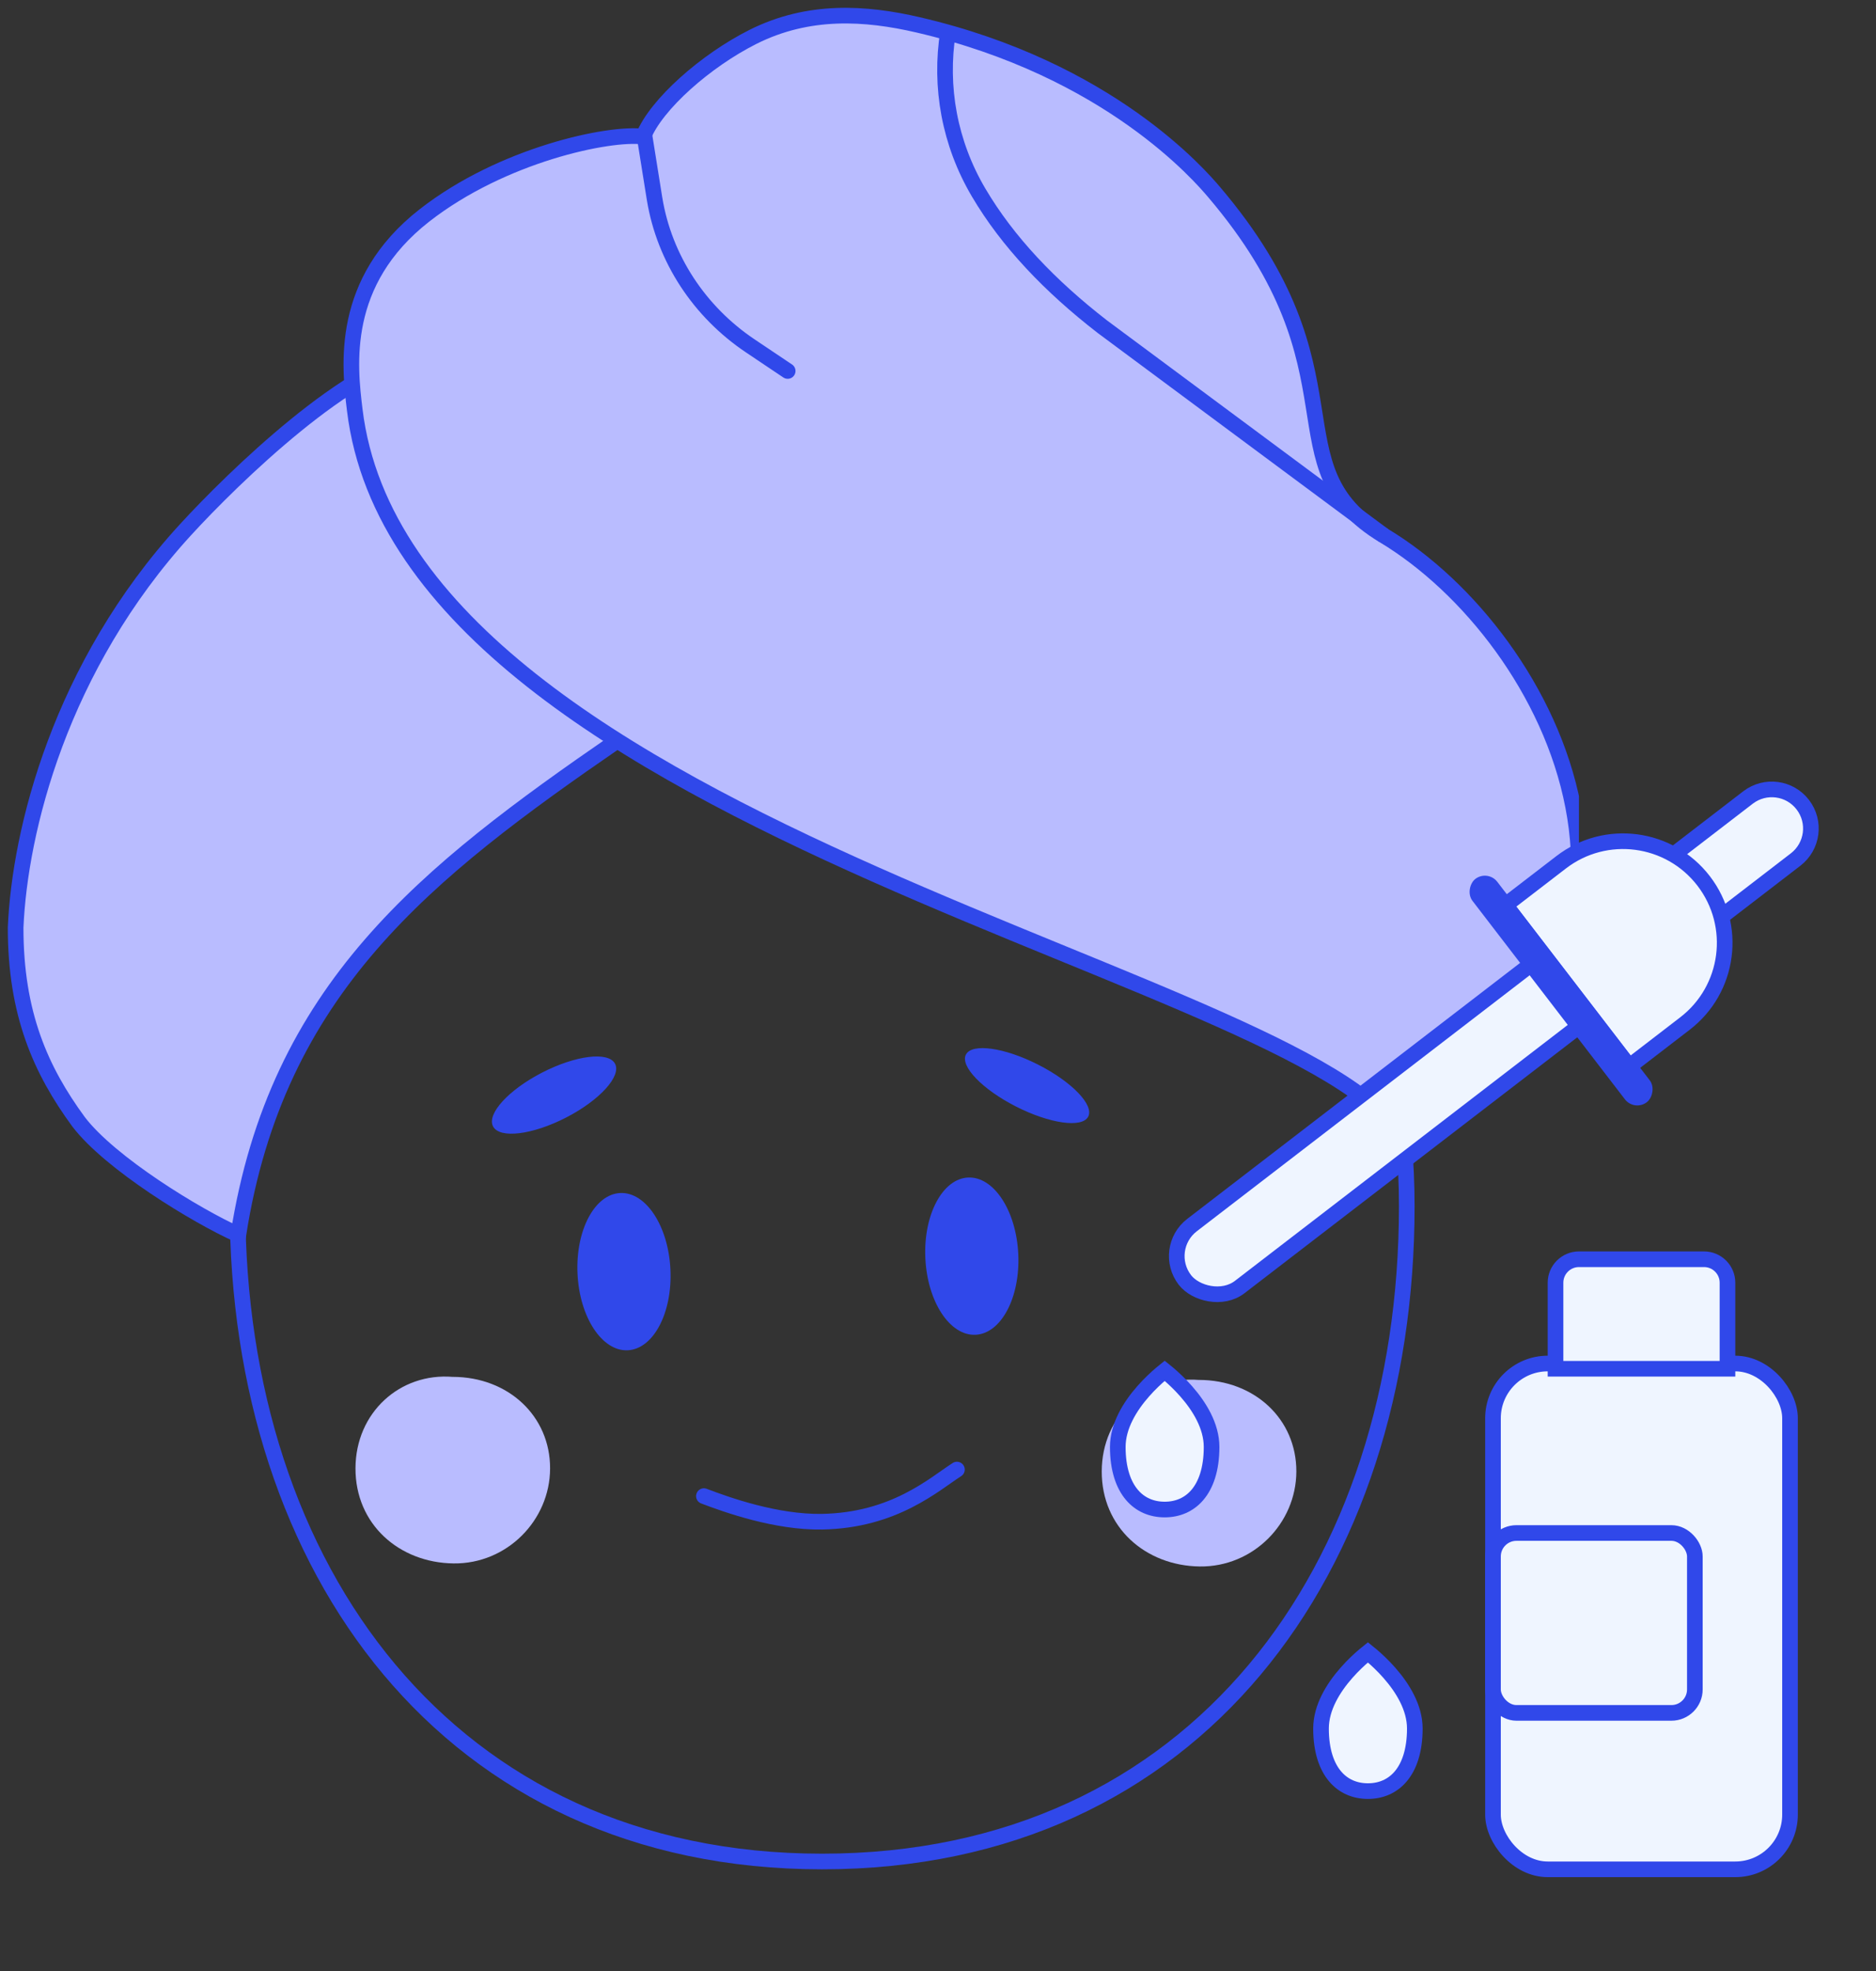 <svg width="120" height="126" viewBox="0 0 120 126" fill="none" xmlns="http://www.w3.org/2000/svg">
<rect x="0" y="0" width="120" height="126" fill="#333333" stroke="none"/>
<g clip-path="url(#clip0_728_27845)">
<path d="M28.955 88.019C32.524 88.023 35.197 90.535 35.187 93.874C35.178 97.192 32.426 99.987 29.01 99.945C25.536 99.902 22.727 97.445 22.739 93.86C22.75 90.295 25.586 87.746 28.956 88.02L28.955 88.019Z" fill="#B9BCFF"/>
<path d="M76.69 88.214C80.259 88.219 82.932 90.73 82.922 94.07C82.912 97.387 80.161 100.182 76.745 100.14C73.271 100.097 70.462 97.64 70.474 94.055C70.485 90.49 73.321 87.942 76.691 88.216L76.69 88.214Z" fill="#B9BCFF"/>
<path d="M89.985 77.112C89.985 100.246 76.526 119 52.588 119C28.65 119 15.192 100.246 15.192 77.112C15.192 53.978 31.934 35.225 52.588 35.225C73.243 35.225 89.985 53.978 89.985 77.112Z" stroke="#3048EA" stroke-miterlimit="10"/>
<path d="M45.026 95.642C46.49 96.201 49.661 97.331 52.59 97.278C57.213 97.193 59.751 94.878 61.211 93.945" stroke="#3048EA" stroke-miterlimit="10" stroke-linecap="round"/>
<path d="M27.184 22.627C22.515 23.14 14.925 30.526 11.862 33.868C3.832 42.632 1.262 53.133 1 59.296C0.996 64.801 2.604 68.411 5.024 71.711C7.039 74.361 12.562 77.733 15.246 78.934C17.706 63.207 27.235 55.78 39.491 47.34C30.739 40.854 28.055 26.647 27.186 22.625L27.184 22.627Z" fill="#B9BCFF" stroke="#3048EA" stroke-miterlimit="10"/>
<path d="M40.148 86.319C41.789 86.246 43.015 83.936 42.885 81.16C42.755 78.384 41.32 76.193 39.678 76.266C38.037 76.339 36.812 78.649 36.941 81.425C37.071 84.201 38.507 86.392 40.148 86.319Z" fill="#3048EA"/>
<path d="M62.397 85.329C64.039 85.256 65.264 82.946 65.135 80.17C65.005 77.394 63.569 75.203 61.928 75.276C60.287 75.349 59.061 77.659 59.191 80.434C59.32 83.21 60.756 85.402 62.397 85.329Z" fill="#3048EA"/>
<path d="M36.216 71.439C38.368 70.329 39.766 68.788 39.338 67.996C38.91 67.205 36.817 67.463 34.665 68.573C32.513 69.682 31.115 71.224 31.543 72.015C31.971 72.806 34.063 72.548 36.216 71.439Z" fill="#3048EA"/>
<path d="M69.606 71.388C70 70.65 68.57 69.161 66.411 68.063C64.253 66.964 62.183 66.672 61.789 67.41C61.395 68.148 62.826 69.636 64.984 70.735C67.143 71.833 69.212 72.126 69.606 71.388Z" fill="#3048EA"/>
<path d="M41.152 8.733C38.979 8.451 32.142 9.876 27.15 13.771C21.709 18.018 22.352 23.402 22.692 26.207C25.975 53.28 85.772 62.641 89.781 73.153C109.509 60.865 99.388 40.77 88.515 34.237C81.141 29.807 87.507 23.846 77.656 12.274C76.795 11.265 70.959 4.423 58.725 1.589C55.358 0.808 51.727 0.571 48.165 2.357C45.148 3.871 41.973 6.668 41.15 8.731L41.152 8.733Z" fill="#B9BCFF" stroke="#3048EA" stroke-miterlimit="10" stroke-linejoin="round"/>
<path d="M41.234 8.734L41.858 12.635C41.863 12.66 41.867 12.687 41.871 12.711C42.496 16.534 44.732 19.928 48 22.117L50.385 23.716" stroke="#3048EA" stroke-miterlimit="10" stroke-linecap="round" stroke-linejoin="round"/>
<path d="M60.643 2.035C60.082 5.557 60.743 9.161 62.595 12.302C64.454 15.455 67.161 18.287 70.507 20.88L88.513 34.237" stroke="#3048EA" stroke-miterlimit="10" stroke-linejoin="round"/>
<path d="M77.5 92.5C77.5 93.936 77.13 94.935 76.594 95.565C76.064 96.189 75.333 96.5 74.5 96.5C73.667 96.5 72.936 96.189 72.406 95.565C71.87 94.935 71.5 93.936 71.5 92.5C71.5 91.165 72.276 89.907 73.126 88.941C73.543 88.466 73.962 88.081 74.277 87.814C74.359 87.743 74.434 87.682 74.5 87.629C74.566 87.682 74.641 87.743 74.723 87.814C75.038 88.081 75.457 88.466 75.874 88.941C76.724 89.907 77.5 91.165 77.5 92.5Z" fill="#EFF5FF" stroke="#3048EA"/>
<path d="M90.5 110.5C90.5 111.937 90.13 112.935 89.594 113.565C89.064 114.189 88.333 114.5 87.5 114.5C86.667 114.5 85.936 114.189 85.406 113.565C84.87 112.935 84.5 111.937 84.5 110.5C84.5 109.165 85.276 107.907 86.126 106.941C86.543 106.466 86.962 106.08 87.277 105.814C87.359 105.743 87.434 105.682 87.5 105.629C87.566 105.682 87.641 105.743 87.723 105.814C88.038 106.08 88.457 106.466 88.874 106.941C89.724 107.907 90.5 109.165 90.5 110.5Z" fill="#EFF5FF" stroke="#3048EA"/>
</g>
<rect x="95.5" y="87.166" width="19" height="32.334" rx="3.5" fill="#EFF5FF" stroke="#3048EA"/>
<path d="M99.5 82C99.5 81.172 100.172 80.5 101 80.5H109C109.828 80.5 110.5 81.172 110.5 82V87.5H99.5V82Z" fill="#EFF5FF" stroke="#3048EA"/>
<rect x="95.5" y="98" width="12.913" height="11.5" rx="1.5" fill="#EFF5FF" stroke="#3048EA"/>
<path d="M111.812 50.982C112.907 50.141 114.476 50.346 115.317 51.441C116.159 52.536 115.953 54.105 114.859 54.947L109.705 58.908L106.658 54.943L111.812 50.982Z" fill="#EFF5FF" stroke="#3048EA" stroke-linejoin="round"/>
<rect x="74.267" y="79.838" width="37" height="5" rx="2.5" transform="rotate(-37.544 74.267 79.838)" fill="#EFF5FF" stroke="#3048EA"/>
<path d="M99.86 55.123C102.706 52.935 106.787 53.469 108.975 56.316C111.162 59.162 110.628 63.243 107.782 65.43L104.214 68.173L96.292 57.865L99.86 55.123Z" fill="#EFF5FF" stroke="#3048EA" stroke-linejoin="round"/>
<rect x="95.165" y="55.578" width="18" height="2" rx="1" transform="rotate(52.456 95.165 55.578)" fill="#3048EA"/>
<defs>
<clipPath id="clip0_728_27845">
<rect width="101" height="120" fill="white"/>
</clipPath>
</defs>
</svg>

